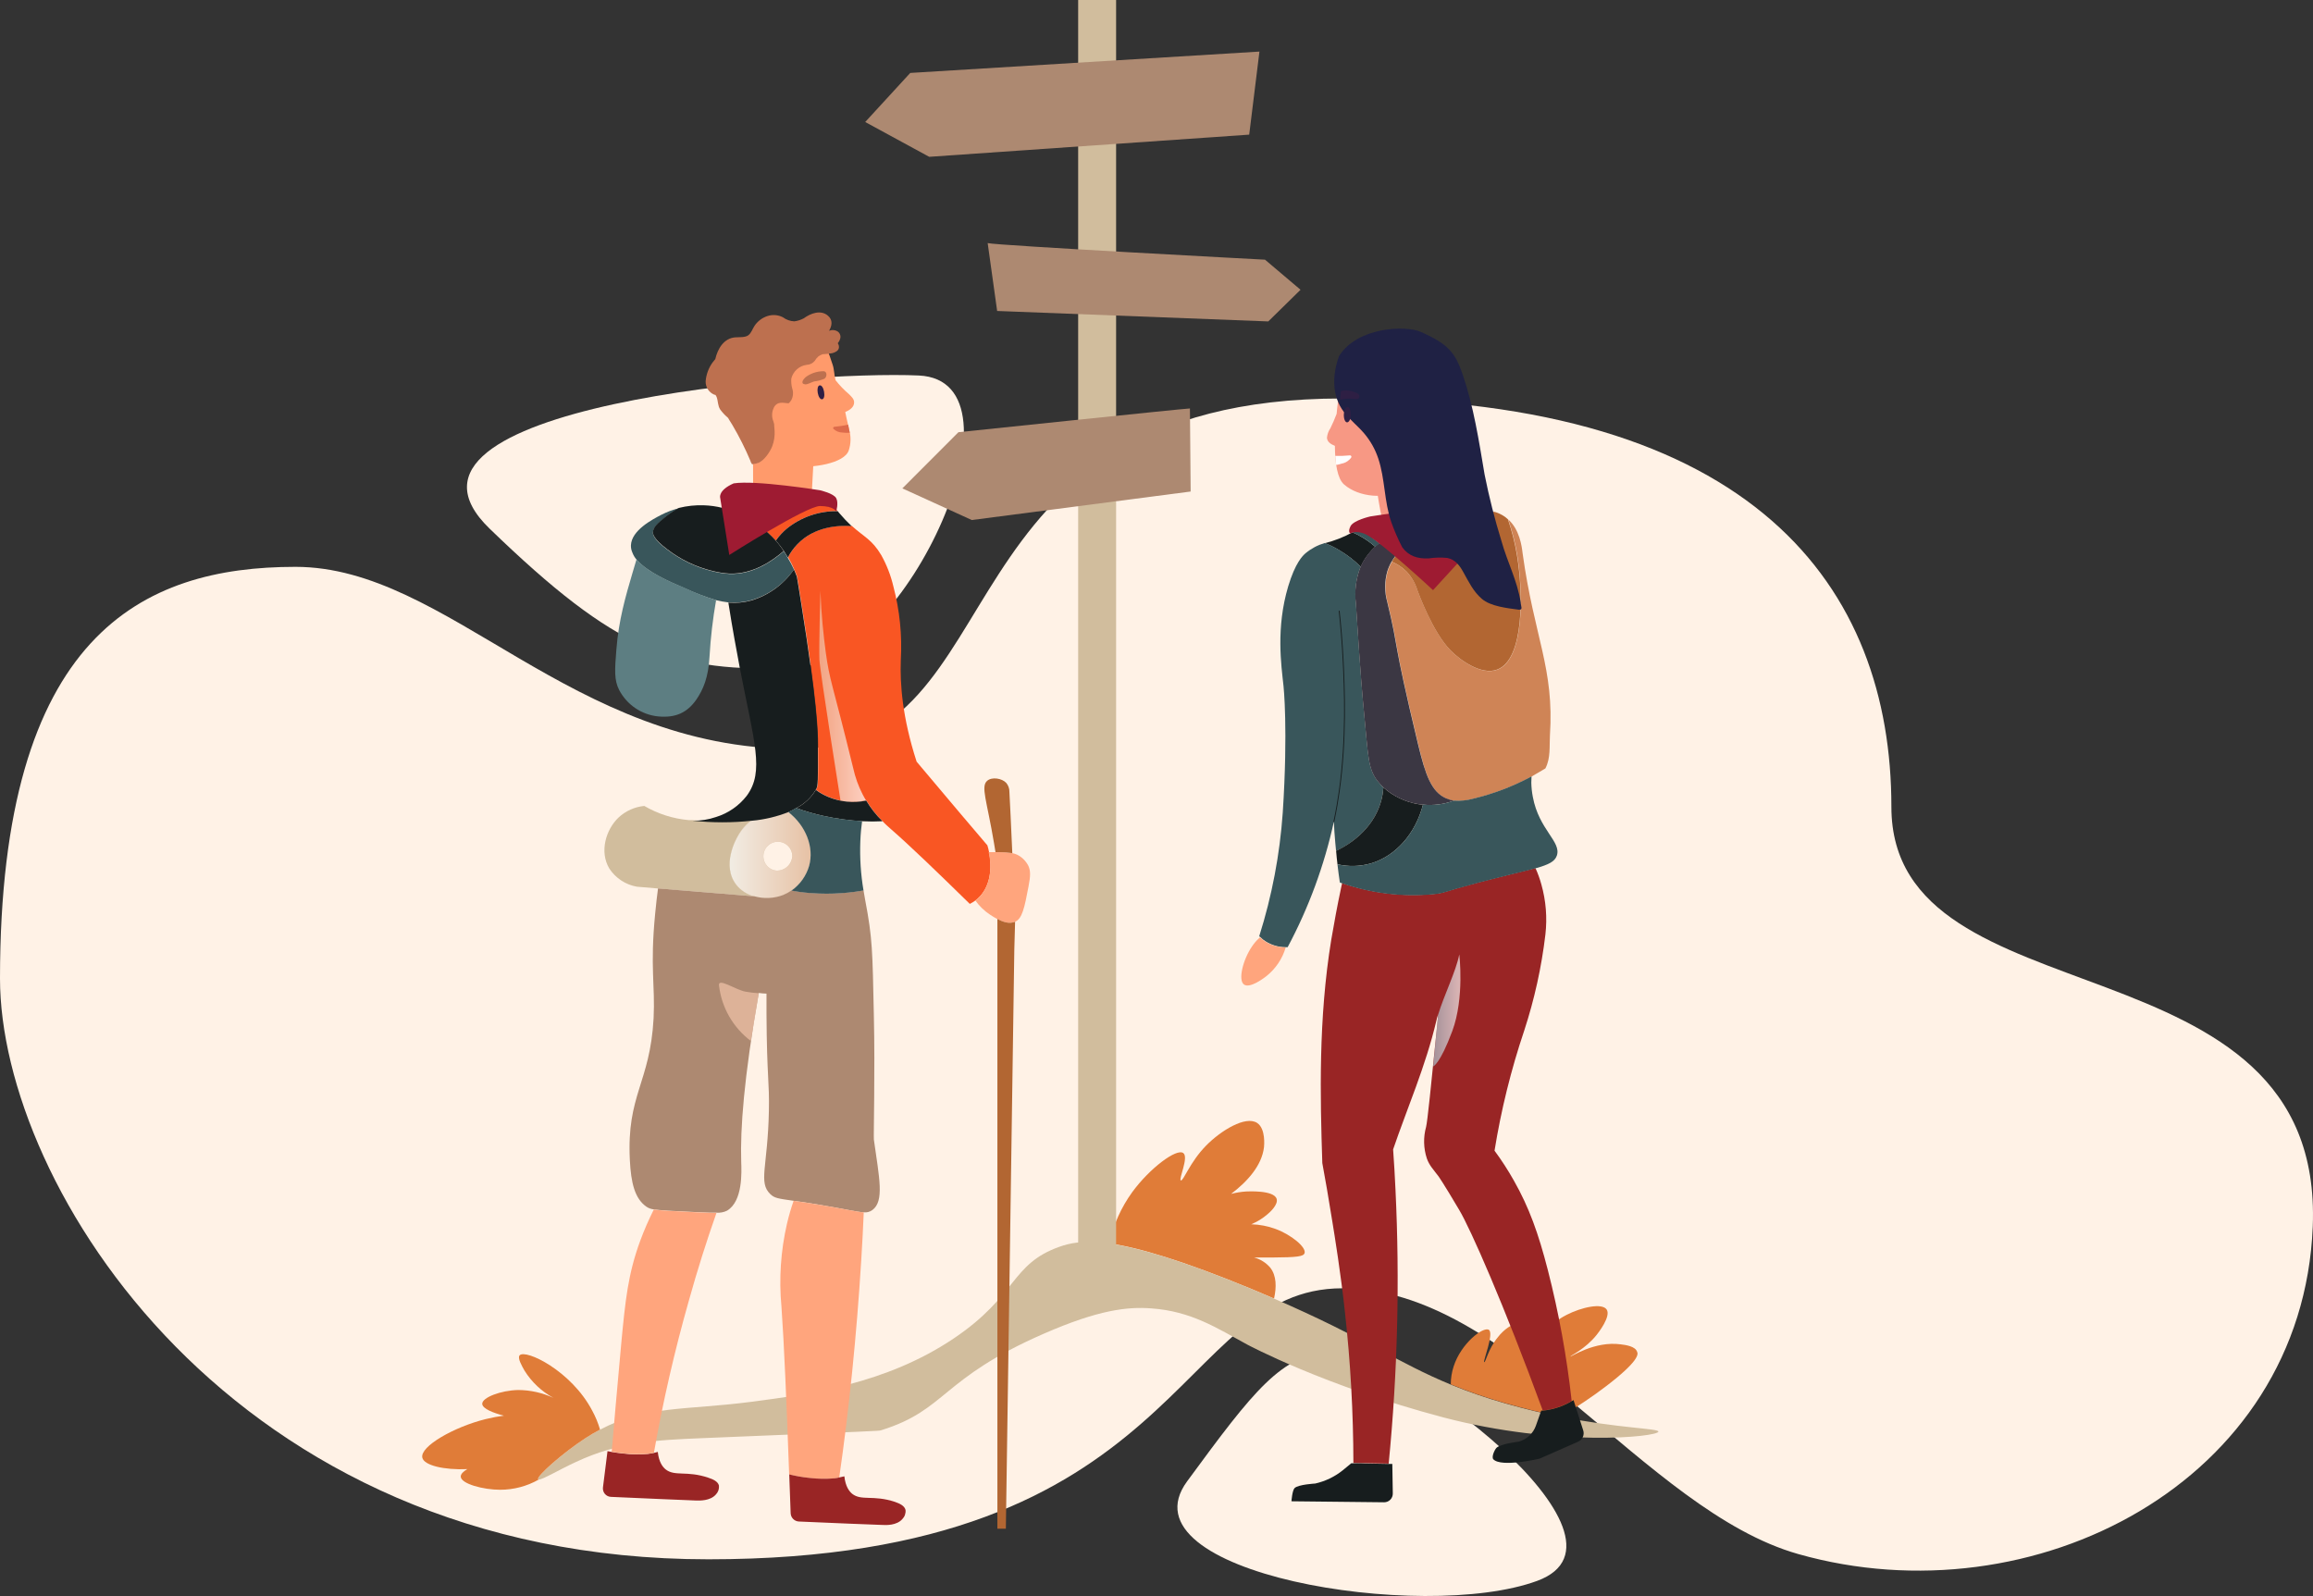<svg width="300" height="207" viewBox="0 0 300 207" fill="none" xmlns="http://www.w3.org/2000/svg">
<rect x="0" y="0" width="300" height="207" fill="#333333" stroke="none"/>
<path d="M223.544 128.522C223.361 128.569 223.178 128.627 223.021 128.69C222.692 128.774 222.39 128.942 222.145 129.177C221.899 129.411 221.718 129.706 221.619 130.031C221.489 130.721 221.554 131.434 221.808 132.089C221.933 132.026 222.059 131.927 222.163 131.875C222.456 131.733 222.759 131.613 223.068 131.513C223.444 131.426 223.773 131.2 223.989 130.879C224.365 130.151 224.03 129.198 223.544 128.522Z" fill="#421818"/>
<path d="M0 126.92C0 82.272 18.498 73.519 38.32 73.519C58.141 73.519 73.951 97.137 103.213 97.137C132.475 97.137 120.582 51.682 174.1 51.682C227.618 51.682 245.316 76.217 245.316 104.648C245.316 133.079 301.502 120.592 299.969 159.08C298.63 192.299 263.632 210.165 233.256 201.565C213.21 195.897 195.904 167.089 174.1 167.089C152.296 167.089 153.703 202.241 91.875 202.241C30.046 202.241 0 153.701 0 126.92Z" fill="#FFF2E6"/>
<path d="M103.213 86.567C117.747 85.823 133.96 49.378 119.175 48.702C104.39 48.026 47.07 52.672 63.497 68.559C79.924 84.445 87.497 87.373 103.213 86.567Z" fill="#FFF2E6"/>
<path d="M172.615 175.26C181.072 174.611 214.24 199.58 199.376 205.038C184.513 210.496 145.225 204.048 153.965 192.137C162.704 180.226 166.171 175.758 172.615 175.26Z" fill="#FFF2E6"/>
<path d="M164.958 163.098C164.597 163.098 163.713 163.098 162.662 163.098C163.476 163.313 164.206 163.772 164.754 164.412C165.575 165.46 165.575 166.958 165.246 168.419C164.346 168.027 163.41 167.634 162.427 167.22C153.238 163.422 147.563 161.788 143.871 161.259C144.401 158.862 145.418 156.6 146.857 154.612C149.116 151.522 152.61 148.898 153.478 149.553C154.216 150.113 152.825 152.968 153.154 153.099C153.484 153.23 154.315 150.736 156.433 148.584C158.332 146.645 161.548 144.66 163.054 145.645C164.189 146.399 163.959 148.615 163.943 148.788C163.661 151.187 161.763 153.271 159.676 154.848C160.31 154.684 160.958 154.578 161.611 154.534C161.778 154.534 165.204 154.319 165.58 155.487C165.811 156.226 164.744 157.195 164.414 157.472C163.78 158.023 163.062 158.467 162.286 158.787C163.366 158.817 164.435 159.022 165.45 159.395C167.515 160.165 169.451 161.778 169.205 162.537C169.058 162.951 168.352 163.082 164.958 163.098Z" fill="#E07C38"/>
<path d="M215.098 185.678C215.05 186.37 201.981 187.716 187.222 183.84C171.694 179.733 161.825 174.412 161.81 174.412C157.824 172.248 154.529 170.064 149.315 169.697C146.266 169.467 142.516 169.86 135.377 172.982C121.952 178.843 122.825 182.85 114.259 185.511C113.935 185.605 113.95 185.589 91.111 186.527C85.107 186.773 80.238 187.019 74.71 189.612C72.618 190.565 70.416 191.896 69.893 191.896C69.841 191.896 69.809 191.896 69.794 191.864C69.548 191.487 73.057 188.397 75.944 186.527C76.553 186.129 77.181 185.762 77.827 185.427C83.763 182.284 89.009 182.913 97.455 181.813C105.044 180.812 114.881 179.513 123.688 173.605C131.967 168.037 131.068 163.946 137.427 161.699C138.709 161.254 140.429 160.809 143.871 161.285C147.563 161.809 153.232 163.422 162.432 167.23C163.415 167.644 164.351 168.037 165.251 168.43C176.976 173.505 181.338 176.774 188.174 179.581C190.476 180.523 192.83 181.334 195.224 182.012C197.797 182.75 200.208 183.326 202.404 183.751C210.082 185.27 215.098 185.254 215.098 185.678Z" fill="#D1BD9D"/>
<path d="M208.408 179.718C206.497 181.186 204.489 182.524 202.399 183.725C200.203 183.3 197.792 182.724 195.219 181.986C192.825 181.308 190.471 180.497 188.169 179.555C188.17 178.775 188.291 177.999 188.529 177.256C189.497 174.202 192.4 172.018 193.106 172.479C193.812 172.94 192.316 176.58 192.499 176.669C192.682 176.758 193.022 174.93 194.267 173.448C195.036 172.434 196.113 171.699 197.337 171.353C198.153 171.154 199.664 171.038 200.009 171.698C200.485 172.599 198.44 174.574 198.498 174.637C198.555 174.7 200.333 171.992 203.205 170.53C205.124 169.546 207.797 168.959 208.388 169.844C208.979 170.729 207.289 172.882 207.091 173.128C205.616 174.983 203.681 175.821 203.681 175.936C203.681 176.051 206.819 173.883 210.239 174.364C210.893 174.443 212.106 174.626 212.331 175.318C212.509 175.632 212.54 176.549 208.408 179.718Z" fill="#E07C38"/>
<path d="M127.182 116.166C126.975 116.394 126.75 116.605 126.507 116.795C126.279 116.961 126.038 117.108 125.786 117.235C121.377 112.919 117.998 109.666 115.571 107.55C115.294 107.304 114.902 106.974 114.457 106.502C113.648 105.704 112.944 104.805 112.365 103.826C110.711 104.169 108.992 104.003 107.434 103.349C106.863 103.111 106.323 102.803 105.828 102.432C105.853 102.402 105.874 102.369 105.891 102.333C106.121 101.903 106.137 101.332 106.105 96.571C106.105 94.843 105.974 90.919 103.987 78.506C103.741 76.882 103.516 75.567 103.38 74.76C103.286 74.514 103.171 74.205 103.004 73.823C102.773 73.294 102.511 72.78 102.219 72.283C102.537 71.657 102.946 71.081 103.433 70.575C105.676 68.224 108.893 68.093 110.483 68.208C112.052 69.638 113.098 69.968 114.301 72C115.009 73.268 115.537 74.629 115.87 76.044C116.694 79.163 117.021 82.392 116.837 85.613C116.722 88.672 117.02 93.02 118.887 98.787C119.693 99.724 120.456 100.672 121.267 101.61C123.526 104.302 125.793 106.979 128.066 109.64C128.15 109.915 128.22 110.195 128.275 110.478C128.72 112.72 128.38 114.789 127.182 116.166Z" fill="#F95623"/>
<path d="M203.848 181.708C203.038 182.195 202.155 182.548 201.233 182.756C200.86 182.845 200.48 182.906 200.098 182.939C195.051 169.179 190.721 159.368 189.262 156.927C187.096 153.261 186.605 152.622 186.605 152.606C185.852 151.606 185.391 151.161 185.067 150.26C184.627 148.931 184.592 147.501 184.968 146.153C185.161 145.299 185.574 141.161 186.411 132.901C186.443 132.508 186.49 132.063 186.526 131.555C186.427 131.854 186.359 132.131 186.296 132.393C184.936 138.223 182.489 143.791 180.69 149.076C180.82 150.82 180.915 152.559 180.998 154.314C181.568 166.159 181.273 178.03 180.114 189.832L177.18 189.78C176.621 189.78 176.082 189.78 175.538 189.748C175.528 183.208 175.162 176.674 174.44 170.174C173.917 165.266 173.08 160.107 172.803 158.415C172.327 155.393 171.867 152.816 171.506 150.846C171.229 142.309 170.983 132.157 172.667 121.881C173.049 119.628 173.457 117.444 173.901 115.344C173.948 115.066 174.016 114.82 174.079 114.537C177.885 115.852 181.928 116.334 185.935 115.951C187.426 115.805 186.95 115.721 191.657 114.474C192.771 114.176 194.167 113.835 195.935 113.39C197.263 113.06 198.33 112.814 199.151 112.583C199.463 113.275 199.72 113.989 199.92 114.72C200.512 116.822 200.69 119.019 200.443 121.189C199.942 125.431 199.021 129.612 197.692 133.671C195.983 138.747 194.695 143.955 193.843 149.243C194.767 150.491 195.61 151.796 196.369 153.151C198.336 156.629 199.533 159.96 200.762 164.742C202.191 170.317 203.222 175.987 203.848 181.708Z" fill="#992525"/>
<path d="M144.76 0H139.839V168.728H144.76V0Z" fill="#D1BD9D"/>
<path d="M163.352 6.689L118.061 9.46L112.219 15.824L120.519 20.339L162.024 17.463L163.352 6.689Z" fill="#AD8971"/>
<path d="M128.103 31.527C129.149 31.836 164.074 33.68 164.074 33.68L168.682 37.582L164.498 41.688L129.332 40.332L128.103 31.527Z" fill="#AD8971"/>
<path d="M154.336 52.976C153.724 52.976 124.311 56.056 124.311 56.056L117.036 63.342L126.042 67.448L154.43 63.751L154.336 52.976Z" fill="#AD8971"/>
<path d="M108.652 66.296C106.225 66.25 103.86 67.073 101.984 68.617C101.466 69.057 101.004 69.56 100.609 70.115C99.978 69.414 99.277 68.78 98.517 68.224C97.081 67.12 95.434 66.321 93.679 65.877C94.237 65.364 94.761 64.814 95.248 64.232C95.566 64.645 95.954 65 96.393 65.28C98.035 66.265 99.871 65.835 101.445 65.605C103.682 65.326 105.946 65.383 108.166 65.772C108.359 65.935 108.49 66.118 108.652 66.296Z" fill="#F95623"/>
<path d="M110.457 68.234C108.888 68.119 105.651 68.234 103.407 70.602C102.92 71.107 102.511 71.683 102.193 72.309C102.026 72.026 101.848 71.749 101.671 71.455C101.35 70.986 101 70.536 100.625 70.109C101.015 69.558 101.472 69.056 101.984 68.617C103.862 67.073 106.229 66.252 108.658 66.301C108.723 66.394 108.795 66.481 108.872 66.563C109.368 67.15 109.897 67.708 110.457 68.234Z" fill="#171D1E"/>
<path style="mix-blend-mode:multiply" opacity="0.72" d="M112.339 103.836C112.177 103.574 112.031 103.312 111.884 103.029C111.327 101.945 110.914 100.791 110.655 99.599C107.915 88.384 107.622 88.431 107.094 84.555C106.817 82.46 106.524 79.794 106.409 76.609C106.409 76.609 106.205 83.974 106.278 85.545C106.351 87.117 109.013 103.82 109.013 103.82C109.013 103.82 110.122 104.218 112.339 103.82" fill="url(#paint0_linear)"/>
<path d="M133.395 115.003C132.872 117.779 132.574 119.157 131.659 119.55C130.916 119.864 130.09 119.586 129.363 119.204C129.036 119.03 128.719 118.84 128.411 118.633C127.669 118.143 127.023 117.52 126.507 116.795C126.75 116.605 126.975 116.394 127.182 116.166C128.38 114.789 128.72 112.72 128.228 110.52C128.495 110.52 128.788 110.52 129.133 110.52C129.295 110.52 129.457 110.52 129.656 110.52C130.211 110.524 130.765 110.567 131.314 110.651C131.534 110.697 131.748 110.769 131.952 110.865C132.567 111.178 133.067 111.679 133.38 112.295C133.672 112.934 133.672 113.589 133.395 115.003Z" fill="#FFA57D"/>
<path d="M102.978 73.854C101.634 75.792 99.666 77.207 97.403 77.861C96.443 78.125 95.444 78.216 94.453 78.129C93.925 78.065 93.401 77.97 92.884 77.846C91.471 77.422 90.09 76.897 88.752 76.274C86.869 75.473 83.946 74.205 82.586 72.608C82.338 72.328 82.145 72.005 82.016 71.654C81.884 71.36 81.821 71.039 81.833 70.717C81.917 68.779 84.589 67.386 85.787 66.762C86.499 66.395 87.252 66.114 88.031 65.924C87.385 66.288 86.771 66.705 86.195 67.171C85.274 67.925 84.72 68.402 84.689 69.062C84.689 69.255 84.689 69.9 86.54 71.277C88.277 72.616 90.277 73.572 92.408 74.085C93.127 74.27 93.863 74.386 94.605 74.431C97.674 74.546 100.232 72.739 101.654 71.492C101.853 71.785 102.031 72.063 102.177 72.346C102.474 72.832 102.741 73.336 102.978 73.854Z" fill="#39565B"/>
<path d="M92.879 77.84C92.452 80.266 92.167 82.715 92.026 85.174C91.88 87.85 91.221 89.427 90.29 90.773C89.139 92.397 87.675 93.135 85.369 92.92C84.307 92.812 83.289 92.443 82.406 91.844C81.522 91.245 80.801 90.436 80.306 89.49C79.647 88.212 79.731 86.871 79.945 84.252C80.238 80.444 81.138 77.353 82.037 74.3C82.231 73.629 82.414 73.022 82.56 72.545C83.92 74.169 86.844 75.436 88.726 76.212C90.069 76.854 91.457 77.399 92.879 77.84Z" fill="#5D7E82"/>
<path d="M101.649 71.455C100.227 72.702 97.669 74.509 94.6 74.394C93.858 74.349 93.122 74.233 92.403 74.048C90.271 73.534 88.272 72.576 86.535 71.235C84.699 69.858 84.683 69.214 84.683 69.02C84.715 68.36 85.269 67.883 86.19 67.129C86.766 66.663 87.38 66.246 88.025 65.882C89.097 65.612 90.201 65.496 91.305 65.537C92.107 65.563 92.905 65.673 93.684 65.867C95.44 66.31 97.086 67.109 98.522 68.213C99.282 68.77 99.984 69.403 100.614 70.104C100.986 70.533 101.332 70.984 101.649 71.455Z" fill="#171D1E"/>
<path d="M114.457 106.513C113.586 106.56 112.713 106.56 111.842 106.513C110.144 106.418 108.457 106.187 106.796 105.821C105.604 105.565 104.431 105.225 103.286 104.805C104.338 104.278 105.215 103.458 105.812 102.443C106.307 102.814 106.847 103.122 107.418 103.36C108.976 104.013 110.695 104.18 112.35 103.836C112.933 104.816 113.642 105.716 114.457 106.513Z" fill="#171D1E"/>
<path d="M102.24 105.313C100.732 105.907 99.147 106.283 97.533 106.429C96.788 106.954 96.166 107.635 95.708 108.425C95.515 108.749 93.511 112.232 95.515 114.778C96.094 115.509 96.894 116.033 97.795 116.271H97.842C99.064 116.613 100.363 116.556 101.55 116.109C101.936 115.951 102.304 115.753 102.648 115.517C103.756 114.737 104.566 113.603 104.944 112.301C105.603 109.896 104.552 107.12 102.24 105.313ZM100.671 112.919C100.312 112.877 99.972 112.733 99.692 112.502C99.413 112.272 99.206 111.966 99.097 111.62C98.987 111.275 98.979 110.905 99.075 110.555C99.17 110.206 99.364 109.891 99.634 109.649C99.903 109.408 100.237 109.249 100.594 109.193C100.952 109.137 101.318 109.185 101.649 109.332C101.979 109.48 102.261 109.72 102.458 110.023C102.656 110.327 102.762 110.681 102.763 111.043C102.73 111.572 102.489 112.066 102.093 112.417C101.697 112.769 101.178 112.949 100.65 112.919H100.671Z" fill="#D1BD9D"/>
<path style="mix-blend-mode:multiply" opacity="0.72" d="M102.24 105.313C100.732 105.907 99.147 106.283 97.533 106.429C96.788 106.954 96.166 107.635 95.708 108.425C95.515 108.749 93.511 112.232 95.515 114.778C96.094 115.509 96.894 116.033 97.795 116.271H97.842C99.064 116.613 100.363 116.556 101.55 116.109C101.936 115.951 102.304 115.753 102.648 115.517C103.756 114.737 104.566 113.603 104.944 112.301C105.603 109.896 104.552 107.12 102.24 105.313ZM100.671 112.919C100.312 112.877 99.972 112.733 99.692 112.502C99.413 112.272 99.206 111.966 99.097 111.62C98.987 111.275 98.979 110.905 99.075 110.555C99.17 110.206 99.364 109.891 99.634 109.649C99.903 109.408 100.237 109.249 100.594 109.193C100.952 109.137 101.318 109.185 101.649 109.332C101.979 109.48 102.261 109.72 102.458 110.023C102.656 110.327 102.762 110.681 102.763 111.043C102.73 111.572 102.489 112.066 102.093 112.417C101.697 112.769 101.178 112.949 100.65 112.919H100.671Z" fill="url(#paint1_linear)"/>
<path d="M97.8 116.25L85.337 115.234L82.597 115.003C81.872 114.874 81.181 114.598 80.567 114.192C79.953 113.785 79.428 113.258 79.024 112.641C77.727 110.457 78.58 107.597 80.238 106.02C81.156 105.175 82.323 104.651 83.564 104.528C85.323 105.557 87.288 106.185 89.317 106.366C89.399 106.374 89.481 106.374 89.563 106.366C89.566 106.369 89.569 106.372 89.573 106.374C89.578 106.376 89.582 106.377 89.586 106.377C89.591 106.377 89.595 106.376 89.599 106.374C89.603 106.372 89.607 106.369 89.61 106.366C89.615 106.371 89.621 106.374 89.628 106.374C89.635 106.374 89.642 106.371 89.647 106.366C89.647 106.366 89.647 106.366 89.678 106.366C89.721 106.374 89.765 106.374 89.809 106.366C92.369 106.643 94.952 106.643 97.512 106.366C96.768 106.912 96.152 107.615 95.708 108.425C95.514 108.749 93.511 112.232 95.514 114.778C96.098 115.502 96.9 116.018 97.8 116.25Z" fill="#D1BD9D"/>
<path d="M113.145 156.943C112.824 157.179 112.426 157.284 112.031 157.237C111.11 157.189 109.536 156.797 106.079 156.22C104.719 155.99 103.699 155.843 102.941 155.744C100.875 155.45 100.467 155.398 99.923 154.89C98.318 153.345 99.578 151.391 99.725 144.116C99.808 140.224 99.463 139.8 99.416 131.492V128.873C99.082 128.862 98.749 128.835 98.417 128.789C96.466 139.862 96.006 146.446 96.137 150.663C96.184 151.978 96.367 155.791 94.301 157.022C93.879 157.228 93.41 157.319 92.941 157.284C92.382 157.284 91.66 157.284 90.708 157.231C87.168 157.069 85.609 156.985 84.809 156.854C84.462 156.824 84.129 156.705 83.841 156.508C82.33 155.461 81.838 153.408 81.692 150.453C81.263 141.963 84.307 140.501 84.772 132.079C84.987 127.71 84.296 125.542 84.971 118.544C85.086 117.25 85.233 116.129 85.347 115.229L97.8 116.25H97.847C99.069 116.592 100.368 116.535 101.555 116.088C101.941 115.93 102.31 115.732 102.653 115.496C103.176 115.595 103.736 115.679 104.29 115.742C106.86 116.016 109.455 115.928 111.999 115.48C112.078 116.004 112.161 116.418 112.209 116.695C113.176 121.771 113.16 123.248 113.343 131.786C113.506 138.899 113.291 147.384 113.343 147.798C114.044 152.805 114.719 155.791 113.145 156.943Z" fill="#AD8971"/>
<path style="mix-blend-mode:multiply" opacity="0.72" d="M93.255 127.805C93.124 126.757 95.42 128.412 96.749 128.627C97.297 128.723 97.851 128.787 98.407 128.821L97.387 135.012C96.246 134.154 95.292 133.073 94.581 131.834C93.871 130.595 93.42 129.224 93.255 127.805Z" fill="url(#paint2_linear)"/>
<path d="M105.865 102.343C105.848 102.379 105.827 102.413 105.802 102.443C105.205 103.458 104.328 104.278 103.276 104.805C102.951 105.007 102.609 105.182 102.256 105.329C100.748 105.923 99.163 106.299 97.549 106.445C94.989 106.722 92.406 106.722 89.845 106.445C90.871 106.46 91.892 106.299 92.863 105.968C94.451 105.481 95.849 104.513 96.864 103.197C99.176 100.054 97.816 96.262 95.944 86.577C95.551 84.482 95.013 81.633 94.469 78.155C95.46 78.242 96.459 78.152 97.418 77.888C99.679 77.224 101.643 75.799 102.978 73.854C103.145 74.237 103.26 74.546 103.354 74.792C103.49 75.599 103.715 76.913 103.961 78.537C105.948 90.951 106.053 94.874 106.079 96.603C106.11 101.343 106.095 101.914 105.865 102.343Z" fill="#171D1E"/>
<path d="M111.999 115.496C109.455 115.944 106.86 116.032 104.29 115.758C103.736 115.695 103.176 115.611 102.653 115.511C103.761 114.732 104.571 113.598 104.949 112.295C105.603 109.896 104.552 107.12 102.24 105.313C102.594 105.166 102.935 104.991 103.26 104.789C104.405 105.21 105.577 105.549 106.769 105.806C108.43 106.171 110.118 106.402 111.816 106.497C111.717 107.236 111.623 108.105 111.586 109.116C111.505 111.251 111.643 113.389 111.999 115.496Z" fill="#39565B"/>
<path d="M112.031 157.237C111.947 159.306 111.832 161.39 111.701 163.522C111.095 173.327 110.132 182.719 108.851 191.634C108.646 191.685 108.438 191.723 108.229 191.749C107.168 191.842 106.101 191.826 105.044 191.702C104.138 191.614 103.239 191.46 102.356 191.241C102.01 181.698 101.702 174.328 101.357 169.483C101.017 165.871 101.261 162.227 102.078 158.693C102.31 157.699 102.595 156.718 102.931 155.754C103.7 155.854 104.719 156 106.069 156.231C109.536 156.797 111.11 157.189 112.031 157.237Z" fill="#FFA57D"/>
<path d="M117.031 197.029C116.293 197.862 114.939 197.815 114.416 197.783C112.402 197.705 108.605 197.568 103.595 197.338C103.317 197.32 103.056 197.199 102.863 196.998C102.669 196.798 102.557 196.532 102.549 196.254C102.486 194.509 102.423 192.839 102.366 191.23C103.249 191.45 104.148 191.604 105.054 191.691C106.111 191.815 107.179 191.831 108.239 191.739C108.449 191.713 108.656 191.674 108.861 191.623C109.123 191.576 109.337 191.524 109.515 191.477C109.662 192.823 110.153 193.43 110.53 193.745C111.727 194.693 113.27 193.86 116.074 194.792C116.68 195.007 117.318 195.285 117.449 195.84C117.472 196.057 117.446 196.276 117.374 196.482C117.302 196.687 117.184 196.874 117.031 197.029Z" fill="#992525"/>
<path d="M92.847 193.839C92.11 194.677 90.755 194.63 90.232 194.614C88.193 194.52 84.333 194.389 79.249 194.143C79.099 194.138 78.951 194.102 78.815 194.037C78.679 193.972 78.558 193.879 78.46 193.765C78.362 193.651 78.288 193.518 78.244 193.373C78.2 193.229 78.186 193.077 78.203 192.928L78.794 188.213L79.317 188.313C79.788 188.392 80.301 188.475 80.839 188.522C81.895 188.65 82.96 188.667 84.019 188.575C84.302 188.543 84.542 188.491 84.793 188.444L85.316 188.313C85.463 189.659 85.954 190.267 86.331 190.576C87.528 191.529 89.071 190.707 91.874 191.66C92.481 191.859 93.119 192.137 93.25 192.681C93.272 192.892 93.247 193.105 93.178 193.305C93.108 193.505 92.995 193.688 92.847 193.839Z" fill="#992525"/>
<path d="M92.931 157.305C91.665 160.898 90.452 164.711 89.338 168.718C87.496 175.205 85.986 181.782 84.814 188.423C84.584 188.47 84.323 188.523 84.04 188.554C82.981 188.646 81.916 188.629 80.86 188.502C80.337 188.454 79.814 188.371 79.338 188.292C79.616 185.055 80.023 180.247 80.583 174.186C81.106 168.718 81.436 165.282 83.041 160.919C83.552 159.54 84.139 158.19 84.799 156.875C85.599 157.006 87.157 157.09 90.698 157.252C91.65 157.289 92.371 157.32 92.931 157.305Z" fill="#FFA57D"/>
<path d="M131.298 110.651C130.749 110.567 130.195 110.524 129.64 110.52C129.457 110.52 129.295 110.52 129.117 110.52C129.065 110.19 129.002 109.813 128.934 109.404C128.003 103.82 127.166 101.998 128.05 101.259C128.673 100.735 129.954 100.945 130.508 101.537C130.785 101.862 130.932 102.278 130.921 102.705C131 104.067 131.131 106.89 131.298 110.651Z" fill="#B26632"/>
<path d="M131.659 119.55L131.559 123.148L130.461 198.275H129.363V119.183C130.085 119.587 130.916 119.864 131.659 119.55Z" fill="#B26632"/>
<path d="M178.368 70.911C177.748 71.484 177.219 72.148 176.799 72.88C176.683 73.095 176.589 73.294 176.49 73.509C175.642 72.671 174.693 71.943 173.666 71.34C173.081 70.99 172.467 70.692 171.83 70.45C173.084 70.139 174.292 69.666 175.423 69.041C175.637 69.14 175.847 69.235 176.077 69.35C176.901 69.775 177.67 70.299 178.368 70.911Z" fill="#171D1E"/>
<path d="M179.419 102.139C179.382 102.767 179.277 103.388 179.105 103.993C178.022 107.723 174.827 109.645 173.289 110.368C173.253 110.022 173.221 109.676 173.19 109.32C173.106 108.383 173.038 107.466 173.007 106.56C171.766 112.241 169.748 117.723 167.008 122.85C166.927 122.861 166.844 122.861 166.762 122.85C165.836 122.85 164.929 122.587 164.147 122.09C163.893 121.937 163.661 121.75 163.457 121.535C163.41 121.535 163.379 121.467 163.326 121.42C164.97 116.221 165.993 110.847 166.375 105.407C167.081 94.57 166.475 88.987 166.475 88.987C166.182 86.263 165.476 81.449 167.081 76.049C168.002 72.995 168.954 72.073 169.346 71.743C170.073 71.141 170.914 70.694 171.82 70.429C172.456 70.671 173.071 70.969 173.655 71.319C174.683 71.922 175.632 72.65 176.48 73.488C175.874 75.019 175.666 76.678 175.873 78.312C176.48 87.902 176.773 90.857 176.888 92.056C177.51 98.3 177.363 99.84 178.938 101.6C179.089 101.799 179.257 101.966 179.419 102.139Z" fill="#39565B"/>
<path d="M178.927 70.45C178.744 70.602 178.551 70.748 178.368 70.911C177.665 70.294 176.888 69.766 176.056 69.339C175.826 69.224 175.617 69.13 175.402 69.03C175.751 68.829 176.084 68.603 176.401 68.355C176.469 68.308 176.516 68.26 176.584 68.208C177.205 69.052 177.963 69.785 178.828 70.376L178.927 70.45Z" fill="#39565B"/>
<path d="M173.697 79.255C173.875 80.878 174.089 83.178 174.22 85.922C174.367 89.065 174.68 95.822 173.697 102.652C173.535 103.805 173.321 105.098 173.007 106.56" stroke="#171D1E" stroke-width="0.11" stroke-linecap="round" stroke-linejoin="round"/>
<path d="M166.762 122.871C166.333 124.339 165.462 125.64 164.268 126.595C164.053 126.762 162.139 128.255 161.349 127.695C160.56 127.134 161.187 124.51 162.395 122.74C162.635 122.378 162.916 122.046 163.232 121.75C163.311 121.687 163.379 121.619 163.441 121.572C163.645 121.787 163.878 121.974 164.132 122.127C164.92 122.621 165.833 122.879 166.762 122.871Z" fill="#FFA57D"/>
<path d="M201.029 95.398C200.945 96.791 201.144 98.305 200.438 99.667C199.816 100.044 199.225 100.39 198.649 100.714C196.275 101.994 193.745 102.96 191.124 103.59C190.3 103.824 189.441 103.912 188.587 103.852C188.26 103.807 187.94 103.719 187.635 103.59C185.684 102.768 184.91 100.568 183.974 96.613C180.486 82.146 181.6 84.87 179.973 78.139C179.602 76.829 179.602 75.442 179.973 74.132C180.115 73.691 180.302 73.266 180.533 72.864C181.244 73.159 181.89 73.59 182.437 74.132C183.094 74.832 183.581 75.674 183.859 76.594C183.995 76.939 185.862 82.078 188.174 84.393C189.372 85.608 192.143 87.646 194.209 86.855C197.734 85.54 197.588 76.84 196.782 71.979C196.52 70.412 196.13 68.868 195.616 67.365C197.091 68.695 197.373 70.795 197.488 71.78C199.01 82.759 201.604 86.645 201.029 95.398Z" fill="#CF8456"/>
<path d="M194.194 86.839C192.128 87.63 189.356 85.593 188.158 84.377C185.847 82.062 183.974 76.924 183.843 76.578C183.566 75.658 183.079 74.816 182.421 74.116C181.875 73.574 181.228 73.143 180.517 72.849C180.787 72.398 181.1 71.975 181.453 71.586C184.733 72.472 187.897 71.225 188.775 70.864C190.302 70.272 192.829 69.292 193.566 67.035C193.637 66.811 193.686 66.582 193.712 66.349C194.247 66.485 194.752 66.718 195.203 67.035C195.335 67.131 195.461 67.236 195.579 67.349C196.094 68.853 196.484 70.396 196.746 71.963C197.572 76.824 197.719 85.524 194.194 86.839Z" fill="#B26632"/>
<path d="M184.565 104.36C183.598 108.105 181.04 111.043 177.766 111.997C176.366 112.388 174.89 112.422 173.472 112.096C173.404 111.536 173.342 110.949 173.295 110.357C174.832 109.634 178.028 107.712 179.11 103.983C179.282 103.378 179.387 102.756 179.424 102.129C180.702 103.267 182.276 104.018 183.964 104.297C184.162 104.332 184.363 104.353 184.565 104.36Z" fill="#171D1E"/>
<path d="M188.587 103.836C187.304 104.319 185.928 104.498 184.565 104.36C184.362 104.353 184.159 104.332 183.958 104.297C182.271 104.018 180.697 103.267 179.419 102.129C179.257 101.966 179.089 101.799 178.927 101.605C177.358 99.845 177.499 98.305 176.877 92.061C176.762 90.862 176.469 87.908 175.862 78.317C175.655 76.683 175.864 75.024 176.469 73.493C176.568 73.278 176.663 73.079 176.778 72.864C177.198 72.132 177.727 71.468 178.347 70.895C178.53 70.733 178.723 70.586 178.906 70.434C179.674 70.96 180.53 71.345 181.432 71.571C181.079 71.959 180.766 72.382 180.496 72.833C180.265 73.235 180.078 73.659 179.937 74.101C179.565 75.41 179.565 76.798 179.937 78.108C181.563 84.838 180.46 82.115 183.937 96.582C184.889 100.536 185.663 102.736 187.598 103.559C187.914 103.696 188.246 103.789 188.587 103.836Z" fill="#3B3743"/>
<path d="M201.928 110.965C201.667 111.735 200.914 112.128 199.162 112.62C198.341 112.851 197.274 113.097 195.945 113.427C194.178 113.872 192.781 114.212 191.667 114.511C186.96 115.758 187.436 115.841 185.946 115.988C181.938 116.371 177.895 115.888 174.089 114.574C173.984 114.543 173.881 114.504 173.781 114.459C173.666 113.704 173.566 112.919 173.467 112.096C174.884 112.422 176.36 112.388 177.761 111.997C181.04 111.043 183.597 108.105 184.56 104.36C185.923 104.498 187.299 104.319 188.582 103.836C189.436 103.896 190.294 103.808 191.118 103.574C193.74 102.945 196.27 101.978 198.644 100.699C198.644 100.945 198.613 101.222 198.613 101.505C198.626 102.128 198.692 102.748 198.811 103.359C199.601 107.628 202.535 109.158 201.928 110.965Z" fill="#39565B"/>
<path style="mix-blend-mode:multiply" opacity="0.66" d="M189.272 123.787C188.833 126.003 187.274 129.125 186.537 131.571L185.883 138.317C185.883 138.317 186.756 138.05 188.362 133.734C189.968 129.418 189.272 123.787 189.272 123.787Z" fill="url(#paint3_linear)"/>
<path d="M204.669 186.993L199.669 189.193C199.669 189.193 194.685 190.361 193.681 189.261C193.435 188.962 193.832 188.062 194.094 187.784C194.617 187.26 196.997 186.977 196.997 186.977C197.504 186.835 197.97 186.573 198.355 186.213C198.74 185.853 199.033 185.406 199.209 184.908L199.899 182.955C199.962 182.955 200.03 182.955 200.108 182.955C200.491 182.921 200.87 182.86 201.243 182.771C202.165 182.564 203.048 182.21 203.858 181.724C203.941 181.689 204.018 181.643 204.088 181.587L205.354 185.547C205.438 185.831 205.414 186.135 205.287 186.401C205.161 186.668 204.941 186.879 204.669 186.993Z" fill="#171D1E"/>
<path d="M180.648 193.692C180.652 193.842 180.626 193.99 180.572 194.13C180.518 194.269 180.437 194.396 180.333 194.503C180.229 194.611 180.105 194.696 179.968 194.755C179.831 194.813 179.683 194.844 179.534 194.845L167.505 194.714C167.505 194.714 167.599 193.315 167.913 193.001C168.405 192.53 170.585 192.414 170.585 192.414C171.885 192.122 173.1 191.538 174.142 190.707L175.261 189.785H175.57C176.093 189.785 176.652 189.785 177.212 189.816L180.146 189.869C180.292 189.876 180.439 189.876 180.585 189.869L180.648 193.692Z" fill="#171D1E"/>
<path d="M77.827 185.422C77.181 185.756 76.553 186.123 75.944 186.522C73.057 188.392 69.548 191.482 69.794 191.859C69.794 191.89 69.841 191.89 69.893 191.89C68.363 192.762 66.633 193.22 64.872 193.221C62.676 193.221 59.794 192.451 59.758 191.513C59.758 191.183 60.071 190.859 60.61 190.544C57.613 190.675 54.988 190.068 54.773 189.052C54.465 187.59 58.889 185.076 62.974 184.06C63.761 183.865 64.559 183.716 65.364 183.615C64.041 183.269 62.561 182.729 62.545 182.069C62.545 181.252 64.956 180.33 67.205 180.283C68.784 180.29 70.342 180.637 71.776 181.299C70.238 180.464 68.943 179.242 68.021 177.753C67.681 177.146 67.09 176.13 67.398 175.784C68.172 174.946 74.103 177.785 76.812 182.96C77.239 183.741 77.579 184.567 77.827 185.422Z" fill="#E07C38"/>
<path d="M102.418 54.998C101.968 54.956 101.498 54.951 101.048 54.888L100.452 55.129C99.46 55.403 98.444 55.578 97.418 55.653C97.847 57.895 97.559 64.128 97.758 64.557C98.281 65.73 105.028 65.311 105.19 64.898C105.305 64.604 105.791 54.856 105.713 54.003C105.698 53.945 105.668 53.892 105.624 53.851C104.704 54.474 103.553 55.077 102.418 54.998Z" fill="#FF9A6B"/>
<path d="M110.781 52.148C110.807 52.798 110.216 53.196 109.63 53.432C109.672 53.641 109.719 53.856 109.761 54.071C109.803 54.286 109.845 54.453 109.892 54.652C109.981 55.019 110.075 55.407 110.158 55.799C110.389 56.661 110.363 57.571 110.085 58.418C109.52 60.105 105.415 60.76 102.68 60.482C101.037 60.314 98.496 60.126 98.009 58.858C96.728 55.611 97.324 51.714 98.532 48.54C99.222 46.738 100.514 45.58 102.078 44.501C102.842 43.977 104.17 43.16 105.153 43.569C105.183 43.546 105.22 43.535 105.258 43.537C106.947 43.574 107.543 46.015 107.988 47.282C108.213 47.927 108.187 48.66 108.375 49.315C108.892 49.974 109.474 50.579 110.111 51.122C110.404 51.42 110.76 51.714 110.781 52.148Z" fill="#FF9A6B"/>
<path d="M108.579 42.951C108.42 42.863 108.243 42.813 108.062 42.805C107.88 42.797 107.699 42.831 107.533 42.904C107.899 42.259 108.056 41.531 107.397 40.955C106.461 40.133 105.138 40.636 104.259 41.28C103.874 41.487 103.454 41.622 103.02 41.678C102.489 41.653 101.977 41.471 101.55 41.154C101.242 40.995 100.905 40.898 100.56 40.87C100.214 40.843 99.866 40.884 99.537 40.992C98.859 41.214 98.275 41.654 97.874 42.244C97.602 42.642 97.455 43.192 97.047 43.49C96.639 43.789 95.886 43.715 95.337 43.757C93.883 43.883 93.088 45.219 92.774 46.575C92.659 46.712 92.544 46.848 92.434 46.995C91.912 47.711 91.598 48.557 91.524 49.441C91.51 49.805 91.606 50.165 91.799 50.474C91.992 50.784 92.274 51.027 92.607 51.174C92.67 51.196 92.735 51.214 92.8 51.227C92.859 51.308 92.909 51.396 92.947 51.489C93.156 52.049 93.072 52.594 93.418 53.123C93.688 53.487 93.996 53.821 94.338 54.118L94.437 54.207C94.474 54.27 94.511 54.343 94.552 54.411C94.704 54.647 94.85 54.883 94.987 55.113C95.881 56.629 96.673 58.204 97.356 59.827C97.346 59.855 97.347 59.884 97.357 59.911C97.368 59.938 97.388 59.961 97.413 59.974C97.492 60.136 97.539 60.225 97.565 60.215C97.591 60.204 97.926 60.142 97.952 60.136C97.965 60.144 97.979 60.148 97.994 60.148C98.008 60.148 98.023 60.144 98.036 60.136C98.111 60.113 98.184 60.085 98.255 60.053H98.308C99.15 59.738 99.876 58.575 100.148 57.916C100.398 57.269 100.507 56.576 100.468 55.883C100.426 55.071 100.248 54.312 100.645 53.688C100.759 53.502 100.906 53.339 101.079 53.207C101.602 52.777 102.293 52.489 102.648 51.871C102.765 51.639 102.834 51.386 102.851 51.127C102.869 50.868 102.833 50.608 102.748 50.362C102.64 49.953 102.601 49.528 102.633 49.105C102.748 48.64 103.001 48.221 103.358 47.902C103.716 47.583 104.161 47.38 104.636 47.319C104.837 47.312 105.035 47.261 105.215 47.171C105.396 47.081 105.555 46.953 105.682 46.795C105.805 46.578 105.964 46.383 106.152 46.219C106.316 46.109 106.491 46.018 106.675 45.947C107.104 45.928 107.53 45.881 107.952 45.805C108.307 45.706 108.757 45.517 108.809 45.104C108.834 44.894 108.78 44.683 108.658 44.512C108.81 44.334 108.921 44.125 108.982 43.899C109.03 43.718 109.016 43.527 108.943 43.355C108.87 43.184 108.742 43.041 108.579 42.951Z" fill="#BD704F"/>
<path d="M102.559 52.311C101.775 52.353 101.043 51.939 100.467 52.688C100.294 52.967 100.188 53.282 100.155 53.609C100.122 53.936 100.165 54.266 100.279 54.574C100.446 55.097 100.896 55.983 101.534 56.093C101.947 56.166 102.188 55.899 102.345 55.569C102.389 55.556 102.427 55.528 102.453 55.489C102.479 55.451 102.491 55.405 102.486 55.359V55.249L102.533 55.092C102.536 55.061 102.536 55.029 102.533 54.998C102.586 54.98 102.629 54.943 102.656 54.895C102.683 54.847 102.692 54.79 102.68 54.736C102.665 54.629 102.639 54.523 102.601 54.422C102.649 53.804 102.518 53.186 102.225 52.641C102.345 52.654 102.466 52.654 102.586 52.641C102.629 52.637 102.67 52.617 102.698 52.583C102.727 52.55 102.741 52.507 102.737 52.463C102.734 52.419 102.713 52.379 102.68 52.35C102.646 52.322 102.603 52.307 102.559 52.311Z" fill="#FF9A6B"/>
<path d="M106.367 63.588C106.367 63.588 97.999 62.247 95.159 62.692C93.12 63.588 93.407 64.552 93.407 64.552L94.589 71.979C94.589 71.979 104.599 65.62 106.367 65.631C108.135 65.641 108.459 66.322 108.459 66.322C108.459 66.322 108.788 65.238 108.459 64.615C108.129 63.991 106.367 63.588 106.367 63.588Z" fill="#9E1B32"/>
<path d="M185.245 66.186L184.476 56.664C184.418 56.307 183.362 57.753 183.095 58.02C181.925 59.226 180.423 60.055 178.781 60.404C178.731 60.42 178.683 60.443 178.639 60.471C178.505 60.492 178.384 60.565 178.302 60.673C178.22 60.782 178.184 60.918 178.2 61.053C178.55 63.148 179.021 67.223 179.832 69.219C180.041 69.743 180.031 68.905 180.632 69.056C181.136 68.986 181.645 68.947 182.154 68.941C182.677 68.899 182.619 68.852 183.163 68.81C183.707 68.768 184.962 68.925 185.376 68.37C185.789 67.815 185.334 66.741 185.245 66.186Z" fill="#F79884"/>
<path d="M172.107 56.789C172.147 56.34 172.302 55.909 172.557 55.538C172.855 54.93 173.122 54.312 173.362 53.678C173.545 51.573 173.925 49.489 174.497 47.455C178.561 46.78 183.278 47.455 187.572 47.455H187.781C189.701 49.676 189.282 51.426 188.545 54.726C187.651 58.701 185.234 61.535 181.746 63.588C179.785 64.73 176.275 64.547 174.319 62.829C173.472 62.085 173.153 60.126 173.137 57.826C172.62 57.617 172.149 57.329 172.107 56.789Z" fill="#F79884"/>
<path d="M177.73 66.982C177.73 66.982 187.933 65.348 191.401 65.893C193.89 66.982 193.54 68.161 193.54 68.161L185.867 76.541C185.867 76.541 179.325 70.46 177.295 69.381C175.936 68.664 175.13 69.187 175.13 69.187C175.13 69.187 174.775 68.999 175.172 68.234C175.57 67.469 177.73 66.982 177.73 66.982Z" fill="#9E1B32"/>
<path d="M197.237 78.139C196.803 75.321 195.501 72.901 194.742 70.172C193.865 67.338 193.135 64.46 192.556 61.551C191.819 57.193 191.139 52.719 189.701 48.534C188.733 45.722 187.828 44.622 184.277 43.045C182.306 42.17 176.03 42.401 173.676 46.188C172.803 48.592 172.698 51.342 174.325 53.458C175.099 54.458 176.113 55.249 176.94 56.218C177.743 57.167 178.359 58.26 178.755 59.44C179.659 62.132 179.513 65.023 180.454 67.726C180.853 68.843 181.327 69.931 181.872 70.984C182.729 72.147 183.89 72.487 185.292 72.424C186.089 72.309 186.896 72.288 187.698 72.362C188.744 72.566 189.319 73.341 189.79 74.2C190.501 75.462 191.076 76.704 192.201 77.673C193.325 78.642 195.48 78.877 196.981 79.077C197.593 79.139 197.242 78.605 197.237 78.139Z" fill="#1F2144"/>
<path d="M106.885 50.808C106.974 51.331 106.885 51.745 106.639 51.787C106.393 51.829 106.152 51.457 106.064 50.959C105.975 50.462 106.064 50.022 106.309 49.98C106.555 49.938 106.791 50.284 106.885 50.808Z" fill="#2E1F44"/>
<path d="M106.78 48.147C105.947 48.152 105.137 48.427 104.474 48.932C104.217 49.153 103.757 49.76 104.4 49.844C104.761 49.891 105.237 49.572 105.577 49.477C106.043 49.424 106.5 49.304 106.932 49.121C107.293 48.891 107.308 48.121 106.78 48.147Z" fill="#BD704F"/>
<path d="M108.213 55.354C108.184 55.357 108.157 55.367 108.134 55.383C108.11 55.399 108.091 55.422 108.078 55.447C108.066 55.473 108.06 55.502 108.062 55.53C108.063 55.559 108.072 55.587 108.087 55.611C108.399 55.921 108.82 56.096 109.259 56.098C109.574 56.142 109.894 56.15 110.211 56.124C110.148 55.763 110.075 55.401 110.007 55.077C109.416 55.211 108.817 55.304 108.213 55.354Z" fill="#DD6B4B"/>
<path d="M175.203 53.798C175.203 54.348 174.963 54.788 174.712 54.778C174.461 54.767 174.278 54.312 174.299 53.762C174.32 53.212 174.539 52.777 174.785 52.782C175.031 52.788 175.203 53.248 175.203 53.798Z" fill="#2E1F44"/>
<path d="M175.073 59.063C174.446 59.126 173.815 59.147 173.185 59.125C173.227 59.565 173.247 59.953 173.305 60.309C173.564 60.262 173.819 60.197 174.069 60.115C174.557 60.019 174.988 59.733 175.266 59.319C175.28 59.289 175.285 59.256 175.281 59.224C175.278 59.191 175.265 59.16 175.245 59.133C175.226 59.107 175.199 59.087 175.169 59.074C175.138 59.062 175.105 59.058 175.073 59.063Z" fill="white"/>
<path d="M175.408 51.724C174.871 51.678 174.33 51.72 173.807 51.85C173.859 51.326 173.88 50.897 173.927 50.713C174.437 50.595 174.969 50.621 175.465 50.787C175.737 50.865 176.359 51.022 176.312 51.462C176.265 51.902 175.669 51.735 175.408 51.724Z" fill="#2E1F44"/>
<defs>
<linearGradient id="paint0_linear" x1="106.262" y1="90.307" x2="112.339" y2="90.307" gradientUnits="userSpaceOnUse">
<stop stop-color="#F0C3A8"/>
<stop offset="1" stop-color="white"/>
</linearGradient>
<linearGradient id="paint1_linear" x1="94.636" y1="110.902" x2="105.138" y2="110.902" gradientUnits="userSpaceOnUse">
<stop stop-color="white"/>
<stop offset="1" stop-color="#F0C3A8"/>
</linearGradient>
<linearGradient id="paint2_linear" x1="973.887" y1="2116.93" x2="1169.73" y2="1968.22" gradientUnits="userSpaceOnUse">
<stop stop-color="white"/>
<stop offset="1" stop-color="#F0C3A8"/>
</linearGradient>
<linearGradient id="paint3_linear" x1="185.883" y1="131.052" x2="189.424" y2="131.052" gradientUnits="userSpaceOnUse">
<stop stop-color="#A9C8D4"/>
<stop offset="1" stop-color="white"/>
</linearGradient>
</defs>
</svg>
